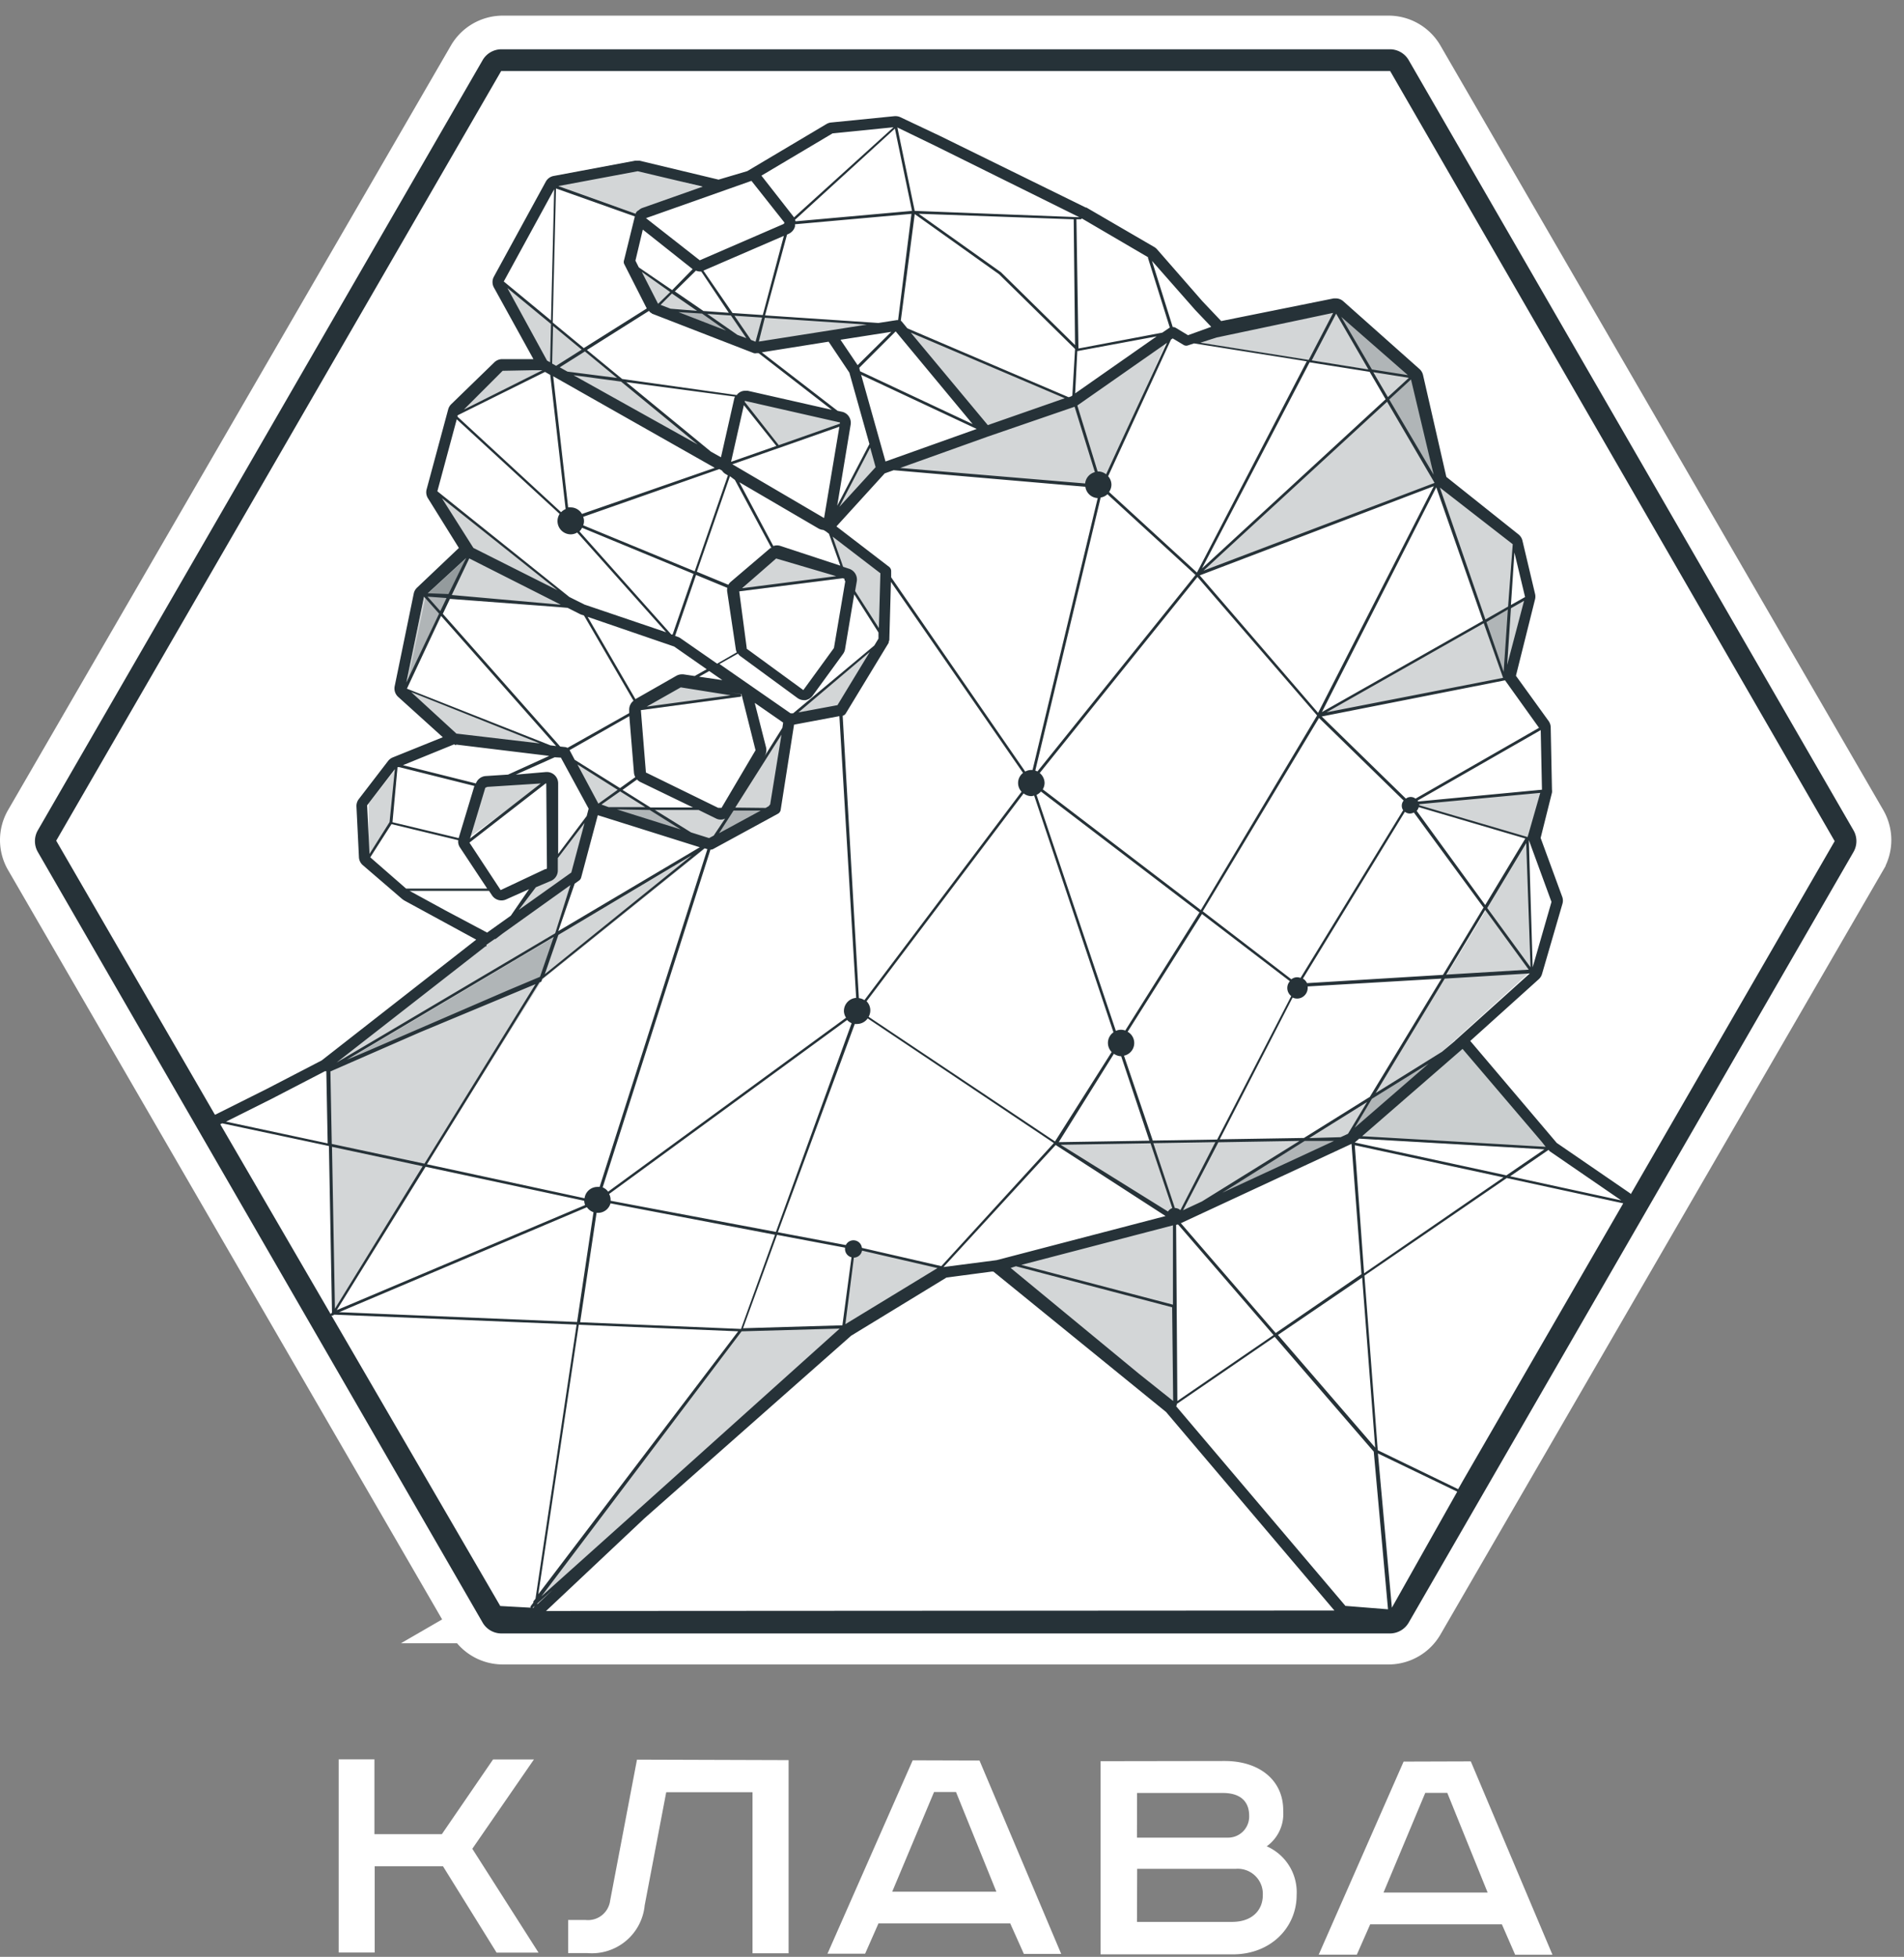 <svg width="109" height="112" fill="none" xmlns="http://www.w3.org/2000/svg"><rect width="100%" height="100%" fill="#808080" stroke="none"/><path d="M26.678 93.052l.866-.501-.866.501a2.436 2.436 0 002.108 1.213h50.702c.868 0 1.672-.461 2.108-1.213l25.351-43.756a2.425 2.425 0 000-2.432L81.596 3.108a2.435 2.435 0 00-2.108-1.213H28.786c-.868 0-1.672.461-2.108 1.213L1.327 46.864a2.425 2.425 0 000 2.432l25.351 43.756z" fill="#fff" stroke="#fff" stroke-width="2"/><path opacity=".2" d="M28.366 53.702l4.65-3.607 1.039-3.885-5.689 7.492zm-5.611-9.828l-.344 3.21-1.31 1.856v-2.951l1.654-2.115zm19.68-4.008l-5.688.765 2.406-1.537 3.282.772zM31.213 44.77l-4.371 3.172.765-2.958 3.607-.214zm11.228-22.041l5.987 1.53-3.807 1.383-2.18-2.913zm-15.49 8.821l-3.775 7.824 1.148-5.417 2.627-2.406zm17.424 14.731l-10.32-.071 6.642 2.076 3.678-2.005zM23.19 39.392l2.73 2.919 6.35.688-9.08-3.607z" fill="#263238"/><path opacity=".2" d="M45.179 41.215l-.804 5.066-3.678 2.004 4.482-7.07zm5.468-4.71l-2.477 4.158-2.99.552 5.467-4.71zm.078-3.826l-3.321-2.55 1.057 2.99 2.154 3.387.11-3.827zm-25.713-4.521l2.083 3.282 6.162 3.282-8.244-6.564zm3.795-12.033l2.77 5.067 10.281 5.688-13.05-10.755zm14.439 3.795l-7.22-5.001 1.46 2.737 5.76 2.264z" fill="#263238"/><path opacity=".2" d="M51.309 18.565l-13.823-.908 5.76 2.264 8.063-1.356zm10.197 4.312l-10.197-4.313 5.137 6.064 5.06-1.751zm19.336-1.323l-4.372-3.827-8.465 1.79 12.837 2.037z" fill="#263238"/><path opacity=".2" d="M82.263 27.645l-1.42-6.09-4.373-3.828 5.793 9.918zm3.905 11.163l-3.905-11.163 4.417 3.463-.512 7.7zm2.114 6.416l-.765 2.737-6.817-2.01 7.582-.727zM67.278 69.802l.072 10.573-10.171-7.952 10.1-2.62zm9.99-4.671l-16.794.28 6.805 4.39 9.989-4.67zM53.91 72.52l-4.975-1.149-.604 4.54 5.579-3.392zM30.468 91.94L42.48 76.074l5.85-.162L30.467 91.94z" fill="#263238"/><path opacity=".2" d="M83.768 59.468L67.278 69.8l9.99-4.67 6.5-5.663zm-1.505-31.823L68.57 32.86l12.272-11.306 1.42 6.091zm5.124 6.533l-1.22 4.631-10.65 2.095 11.87-6.726zM67.045 18.966l-3.944 8.86-12.597-1.09 11.073-3.755 5.468-4.015zm-26.471 29.43l-9.516 7.66-12.253 5.248 21.769-12.908zM27.01 31.661l-3.775 7.823 1.148-5.416 2.627-2.407z" fill="#263238"/><path opacity=".2" d="M33.133 34.833l-8.75-.765 2.627-2.407 6.123 3.172zm-1.602-13.836L26.2 23.59l2.562-2.543 2.77-.051zm55.973 27.068l.22 7.44-10.495 9.528 10.275-16.968zm-56.446 7.992L19.16 75.017l-.356-13.926 12.253-5.034zm11.267-22.211l2.076-1.972 3.938 1.207-6.014.765zM31.966 10.644l4.988 1.783 4.028-1.492L36.5 9.684l-4.534.96zm18.538 16.094l-.512-1.57-2.588 4.963 3.1-3.393z" fill="#263238"/><path opacity=".2" d="M33.017 50.096l-2.069 5.993-12.253 5.105 14.322-11.098zm-.649-6.844l8.206 5.144-6.454-2.076-1.752-3.068zM88.71 65.793L83.36 59.5l-6.027 5.63 11.378.662z" fill="#263238"/><path d="M106.107 47.52L80.661 3.47a1.245 1.245 0 00-1.077-.649H28.69a1.246 1.246 0 00-1.076.649L2.167 47.52a1.245 1.245 0 000 1.245l25.447 44.077a1.245 1.245 0 001.076.648h50.894a1.245 1.245 0 001.077-.648l25.446-44.076a1.238 1.238 0 000-1.246zM18.935 75.224L12.61 64.346l.11-.052 6.11 1.298.176 9.541-.046.033a.077.077 0 00-.025.058zM12.94 64.197l2.595-1.297 3.068-1.59h.078l.078 4.132-5.819-1.245zm9.814-20.29h.065a.078.078 0 00.039 0l4.3 1.077-.901 2.984-3.788-.908.285-3.12a.07.07 0 000-.033zM61.928 12.5l3.8 2.225a.077.077 0 000 .065l1.24 3.957-.429.292-4.8.908-.116-7.395h.233a.077.077 0 00.078-.078s-.006.033-.006.026zM24.364 66.78l9.081 1.946a.76.76 0 00.052.246l-14.219 6.013 5.086-8.205zm-5.19 8.12l-.168-9.262 5.19 1.11-5.021 8.153zm12.857-40.15l.46.038.746.376.195.065 2.835 4.878a.649.649 0 00-.247.538v.169l-3.535 1.991a.304.304 0 00-.117-.045l-.298-.032-6.72-7.596.408-.856 6.273.473zm-6.169-.695l1-2.095 5.234 2.646h-.052l-6.182-.551zm31.343-18.35l4.34 4.268-.156 2.666-.078.052-.136.045-9.23-3.944-.331-.402a.286.286 0 00-.046-.032l.798-6.104 4.84 3.45zm-4.612-3.47l8.874.317.078 7.2-4.242-4.17-4.71-3.348zM85.026 51.8l-3.924-5.39a.493.493 0 00.117-.214l6.103 1.797-2.296 3.807zm0 .28l2.49 3.418-4.721.285 2.231-3.704zm-.097-.137l-2.322 3.853-7.784.474a.603.603 0 00-.234-.26l5.838-9.548a.454.454 0 00.512.039l3.99 5.442zm-35.32 5.364l8.99-11.896a.74.74 0 00.442.156.722.722 0 00.162-.033l4.54 13.55a.747.747 0 00-.317.604c0 .196.077.385.214.525l-3.243 5.118-10.67-7.135a.746.746 0 00-.117-.889zM34.956 68.725v-.059a.746.746 0 00-.084-.33l13.622-9.957a.73.73 0 00.26.181L44.42 70.508l-9.464-1.783zm9.412 1.946l-1.946 5.39-9.21-.383.94-6.26h.084a.746.746 0 00.714-.544l9.418 1.797zm3.944-12.811a.739.739 0 00.123.389l-13.621 9.957a.746.746 0 00-.312-.247l6.169-19.33a.31.31 0 00.15-.032l3.716-2.024a.312.312 0 00.156-.227l.765-4.871 2.595-.487.96 16.126a.752.752 0 00-.7.746zM33.393 29.578l7.784-2.73.156.084c.048.076.112.14.188.188l.149.09-1.9 5.488-6.383-2.633a.648.648 0 000-.48l.006-.007zm2.459-7.706l6.227.83a.607.607 0 00-.04.091l-.765 3.38-.577-.324-4.846-3.977zm4.086 3.568l-7.103-3.963 2.718.363 4.385 3.6zm.253-7.492l1.375.973-2.724-1.057 1.349.084zm-1.803-.279l-.571-.22.649-.65 1.44.993-1.518-.123zm2.101.298l1.356.091.882 1.297-.512-.188-1.726-1.2zm1.557.104l1.583.104-.376 1.382-.26-.104-.947-1.382zm1.739.117l5.838.39-6.182.972.344-1.362zm15.911 26.99a.741.741 0 00.104-.363.746.746 0 00-.279-.57l9.03-11.222 6.849 7.926-6.655 11.138-9.049-6.909zm8.971 7.045l-4.249 6.759a.737.737 0 00-.233-.045.752.752 0 00-.305.064l-4.54-13.505a.752.752 0 00.252-.194l9.075 6.92zm-9.276-8.07l-.123-.051 3.743-15.626a.752.752 0 00.389-.188l5.04 4.618-9.049 11.248zm-.279-.084h-.078a.739.739 0 00-.343.091l-7.674-11.118v-.35a.312.312 0 00-.123-.253l-3.01-2.31 2.763-3.035.513-.182 10.975.947a.747.747 0 00.707.649l-3.73 15.561zm-13.706-3.243h-.149l-4.067-2.822 1.057-.596a.649.649 0 00.123.136l3.283 2.406a.65.65 0 00.37.124h.084a.649.649 0 00.408-.247l1.752-2.406a.65.65 0 00.11-.266l.526-3.14 1.388 2.186v.35l-.24.396-4.645 3.879zm4.385-3.51l-1.848 3.043-2.232.415 4.08-3.457zm-7.7 8.907l2.647-4.178-.649 4.003a.3.3 0 00-.077.09l-.182.104-1.738-.02zm1.46.169l-2.387 1.297.83-1.297h1.557zm.195-3.069l.045-.078a.649.649 0 00.065-.467l-.649-2.549 1.628 1.129-.045.298-1.044 1.667zm-1.427-9.477l5.922-.752.104.032v.072l.045.071-.649 3.82-1.751 2.407-3.243-2.367v-.052l-.428-3.23zm.168-.181l1.946-1.7 3.438 1.012-5.384.688zm2.206-2.413a.617.617 0 00-.422 0L42.325 27.6l4.54 2.653a.65.65 0 00.273.078l.143.084.175.136.649 1.823-3.412-1.122zm2.484-1.602l-5.19-3.042-.064-.033 6.13-2.153-.876 5.228zm-5.105-2.18l2.089 3.892h-.052l-2.283 1.946a.652.652 0 00-.13.162l-1.803-.746 1.894-5.468.285.214zm6.882 6.357l.098-.57a.65.65 0 00-.416-.695l-.37-.123-.602-1.726L50.4 32.81l-.085 3.14-1.362-2.122zm-.901-4.82l1.764-3.386.311 1.116-2.075 2.27zm2.64-2.594l-1.395-4.962 6.616 3.1-5.221 1.862zm4.988-2.14L49.24 21.25l-.04-.15a.316.316 0 000-.058l2.076-2.076 4.405 5.306zm-3.542-5.235l8.816 3.755-4.405 1.538-4.41-5.293zm-3.042 1.861l-.98-1.453 2.907-.454-1.927 1.907zm-1.66-1.342l1.187 1.77 1.148 4.087-1.843 3.529.772-4.658a.649.649 0 00-.454-.707l-.298-.065-4.34-3.347 3.828-.61zm.648 4.625v.064l-3.503 1.233L42.636 23v-.058l5.45 1.238zm-3.639 1.342l-2.594.908.733-3.243 1.861 2.335zm-4.599 7.382l1.79.74a.651.651 0 000 .259l.493 3.295c.012.047.03.093.052.136l-1.128.649-2.14-1.486-.079-.038-.188-.065 1.2-3.49zm1.505 6.02l-1.33-.195.578-.325.752.52zm.474.869l-4.8.648 1.946-1.102 2.854.454zm.538.084a.078.078 0 100-.156l-.649-.103.733.11.805 3.21-1.946 3.296h-.195l-4.138-2.024v-.039l-.286-3.529 5.676-.765zm-2.692 6.337H37.24l-1.602-1.005.83-.597a.65.65 0 00.175.136l3.03 1.466zm-4.177-1.109L32.9 43.486l-.292-.552 3.419-1.946.266 3.243a.65.65 0 00.077.247l-.875.63zm-.136.097l-1.103.792-1.2-2.245 2.303 1.453zm.142.091l1.44.902h-2.095l-.415-.15 1.07-.752zm1.693 1.064l1.778 1.116-3.652-1.148 1.874.032zm.299 0h2.503l1.006.493a.59.59 0 00.506 0l-.649.973-.266.143-1.031-.325-2.07-1.284zm10.748-5.39a.312.312 0 00.175-.13l2.458-4.048a.316.316 0 000-.058.292.292 0 00.04-.143.287.287 0 000-.045l.09-3.243 7.563 10.936a.727.727 0 00-.084 1.077l-8.997 11.928a.74.74 0 00-.318-.116l-.927-16.158zM63.77 60.312a.74.74 0 00.415.142l1.615 4.833-5.19.084 3.16-5.06zm2.095 5.124l1.245 3.71a.486.486 0 00-.246.195l-6.143-3.82 5.144-.085zm-1.518-5.014a.74.74 0 00.208-1.369l4.255-6.74 5.033 3.847a.584.584 0 00.078.85l-4.242 8.212-3.684.058-1.648-4.858zm5.403 4.956l4.645-.078-5.585 3.464-1.084.505 2.024-3.891zm4.943-.078h1.68l-6.396 2.964 4.716-2.964zm.26-.162l3.308-2.063-1.09 1.816-.422.195-1.796.052zm3.587-2.251l3.243-2.011-4.23 3.671.987-1.66zm-.117-.11l-3.775 2.354-4.82.078 4.17-8.115a.596.596 0 00.685-.12.61.61 0 00.179-.431.565.565 0 000-.084l7.66-.448-4.1 6.765zm1.9-16.398l-5.87 9.593a.525.525 0 00-.525.078l-5.073-3.892 6.655-11.066 4.846 4.729a.46.46 0 000 .59l-.033-.032zM75.458 40.8l-6.778-7.868 13.401-5.105L75.458 40.8zm-6.934-8.03l-5.033-4.612a.739.739 0 00.136-.415.746.746 0 00-.188-.487l3.6-7.823.097-.064.649.389a.311.311 0 00.253 0l.318-.104 6.454 1.025-6.286 12.09zm6.448-12.033l3.438.545.914 1.57-10.514 9.684 6.162-11.799zm-10.904 4.787l-.746 1.622a.739.739 0 00-.448-.162h-.038l-1.161-3.776 5.13-3.586-2.737 5.902zm-2.517-3.01l.123-2.419 4.541-.843-4.664 3.263zm1.129 4.509a.747.747 0 00-.558.648l-10.586-.888 5.02-1.797 4.963-1.706 1.16 3.743zm-11.267-8.699a.315.315 0 00-.091 0l-1.038.162-6.486-.434 1.258-4.625.097-.046a.649.649 0 00.357-.415.612.612 0 000-.13l6.668-.596-.765 6.084zm-7.745-.292l-1.732-.116-1.667-2.427 4.605-1.99-1.206 4.533zm-1.946-.13l-1.453-.103-1.635-1.122 1.207-1.188a.65.65 0 00.233.052h.072l1.576 2.361zm-3.243-1.297l-1.907-1.297-.195-.39.422-1.777 2.854 2.264-1.174 1.2zm-.11.11l-.695.675-.934-1.83 1.628 1.155zm-1.051 1.233l5.837 2.264c.053.014.11.014.163 0h.11l4.19 3.243-4.813-1.09h-.136a.597.597 0 00-.493.247l-6.558-.921-2.017-1.66 3.554-2.239a.31.31 0 00.156.136l.007.02zm-1.992 3.684l-2.841-.363-.441-.246 1.44-.909 1.842 1.518zm-3.49-.694l-.227-.13.052-2.153 1.641 1.356-1.466.927zm9.081 5.838l-7.602 2.64a.747.747 0 00-.648-.376.724.724 0 00-.143 0l-.856-7.505 9.25 5.241zm-7.595 3.431l6.383 2.64-1.2 3.47h-.072l-5.26-5.902a.747.747 0 00.149-.207zm5.273 6.798l1.862 1.298-.688.389-.648-.097h-.091a.65.65 0 00-.311.084l-2.342 1.336-2.737-4.71 4.955 1.7zm-6.486 6.357l1.589 2.92-.11.42-1.635 2.174v-4.041a.648.648 0 00-.649-.649h-.038l-1.739.15 2.225-.993.357.02zm-1.155 1.48l-4.047 3.152.875-2.906.117-.052 3.055-.195zm.28 0h.038l.039 4.845-.039.058h-.065l-2.536 1.194h-.013l-1.784-2.712 4.36-3.386zm.33 5.565a.649.649 0 00.37-.578v-.72l1.53-2.01-.758 2.84-3.01 2.141.98-1.297.888-.376zm1.336.168l.247-.175a.311.311 0 00.123-.175l.953-3.568 5.838 1.836-8.101 4.8.94-2.718zm6.72-1.628l-8.432 6.811.778-2.25 7.654-4.56zm-8.705 6.96l-1.79.753-8.523 3.684-.753.311L31.7 53.624l-.785 2.283zm.04.292a.078.078 0 00.045-.045l.038-.123 9.296-7.48.162.052-6.169 19.33a.705.705 0 00-.123 0 .746.746 0 00-.74.649l-9.022-1.946 6.44-10.41.072-.027zM33.6 69.094a.74.74 0 00.376.286l-.94 6.285-13.622-.564L33.6 69.094zm-.467 6.727l9.126.376-11.442 15.049 2.316-15.425zm9.32.376h.04l5.578-.156L36.63 86.317l-.156.136-.045.046-5.436 4.871 11.462-15.172zm.085-.175l1.946-5.345 3.892.733a.46.46 0 000 .078.492.492 0 00.37.473l-.52 3.892-5.688.169zm6.344-4.041a.486.486 0 00.467-.402l4.32.999-5.273 3.21.486-3.807zm.46-.558a.486.486 0 00-.92-.162l-3.892-.733 4.404-11.922a.72.72 0 00.136 0 .747.747 0 00.603-.318l10.658 7.135-6.441 7.044-4.547-1.044zm11.093-5.89l6.292 4.067-9.672 2.524-3.042.395 6.422-6.986zm-2.277 6.94l8.945 2.349.058 5.364-1.946-1.55-7.356-6.065.299-.097zm.311-.077l8.68-2.264v4.54l-8.68-2.276zm7.557-6.966l3.548-.059-1.998 3.892a.493.493 0 00-.318-.123l-1.232-3.71zm1.343 4.657h.078l5.461 6.324-5.507 3.775-.071-10.073.039-.026zm.233-.078l9.769-4.54.57 7.459-4.91 3.367-5.429-6.286zm10.379 3.114l.746 9.73-5.566-6.448 4.82-3.282zm-.422-7.577l8.51 1.842-7.978 5.488-.532-7.33zm0-.155l.253-.221 10.605.61-2.179 1.492-8.679-1.881zm11.092.421l.065.078 4.1 2.815-6.364-1.381 2.2-1.512zm-10.67-.785l5.747-4.994 4.54 5.325.22.28-10.507-.61zm5.345-5.474l-.779.648-3.794 2.361 3.956-6.551 4.872-.298-4.281 3.853.026-.013zm1.816-7.583l2.231-3.71.247 7.102-2.478-3.392zm2.38-3.892l1.298 3.542-1.077 3.742-.22-7.284zm-.071-.169l-6.201-1.822a.474.474 0 000-.059l6.927-.648-.726 2.53zm-6.266-2.036l-.032-.052 7.05-4.035.072 3.412-7.09.675zm-.15-.163a.447.447 0 00-.55 0l-4.82-4.702 10.495-2.07 1.946 2.718-7.07 4.054zm5.015-6.914l-10.106 1.972 8.997-5.099 1.109 3.127zm-.954-3.192l1.226-.72-.24 3.568-.986-2.848zm1.402-.791l.752-.428-.967 3.671.215-3.243zm0-.188l.2-3.003.61 2.549-.81.454zm-.163.09l-1.297.74-2.608-7.55 4.171 3.243-.266 3.568zm-1.44.818l-9.217 5.222 6.545-12.863 2.672 7.641zM68.9 32.659l10.509-9.665 2.718 4.645-13.227 5.02zm10.632-9.794l1.245-1.148 1.298 5.455-2.543-4.307zm-.078-.136l-.837-1.427 2.037.324-1.2 1.102zm-.914-1.583l-1.758-3.01 3.814 3.334-2.056-.324zm-.202 0l-3.243-.52 1.395-2.672 1.848 3.192zM74.92 20.6l-6.201-.986.934-.298 6.668-1.408L74.92 20.6zm-6.908-1.414l-.7-.422a.305.305 0 00-.176-.045l-1.187-3.788 2.472 2.808.92.967-1.33.48zM52.366 12.07l-.992-4.774 2.166 1.05 8.251 4.087-9.425-.363zm-.155 0l-6.662.597a.644.644 0 00-.039-.084l5.721-5.222.98 4.71zm-6.753.37l-1.868-2.387 4.073-2.42 3.49-.35-5.695 5.157zm-.545.305a.071.071 0 00-.032.065l-4.82 2.088-3.08-2.413 6.038-2.134 1.894 2.394zm-8.14-.844a.646.646 0 00-.214.137.303.303 0 00-.17.194l-4.423-1.582 4.54-.85 3.724.882-3.457 1.22zm-.429.487l-.616 2.497a.311.311 0 000 .214l1.298 2.556-3.607 2.27-1.777-1.466.188-7.673 4.514 1.602zm-4.8 5.955l-2.704-2.232 2.886-5.28-.182 7.512zm0 .2l-.051 2.193-.176-.097-2.27-4.152 2.497 2.057zm-.506 2.654l-4.475 2.238 2.212-2.212 1.706-.033h.564l-.007.007zm.163.09l.298.17.882 7.68a.752.752 0 00-.26.18l-5.928-5.467v-.078l5.008-2.485zm.836 8.128a.758.758 0 00.642 1.168.738.738 0 00.364-.104l5.092 5.708-4.67-1.583-.87-.434-7.557-6.052 1.11-4.12 5.89 5.417zm-.123 4.366l-4.813-2.42-1.803-2.847 6.616 5.267zm-6.24.22l-1.187-.045 2.199-2.018-1.012 2.063zm-.11.227l-.357.746-.733-.824 1.09.078zm-.428.895l-1.875 3.938 1.012-4.91.863.972zm.11.124l6.59 7.453-.324-.04-8.218-3.243 1.952-4.17zm5.663 7.303l-4.735-.557h-.04l-2.594-2.381 7.369 2.938zm-4.807.065l5.339.649-2.355 1.07-1.297.084a.65.65 0 00-.545.422l-4.177-1.044 2.931-1.194a.306.306 0 00.117.052l-.013-.039zm-3.8 4.437l-1.149 1.823-.136-2.783 1.589-2.07-.305 3.03zm-1.09 1.992l1.2-1.875 3.82.92a.61.61 0 00.084.39l1.576 2.38h-4.644l-2.043-1.783.006-.032zm6.784 1.945l.182.273a.649.649 0 00.772.227l1.336-.597-1.044 1.518-1.356.966-2.368-1.258-2.069-1.129h4.547zm-.155 3.094l.48-.337h.045l.396-.305 3.892-2.782-.87 2.756-12.519 7.402 8.517-6.643a.293.293 0 00.078-.026l-.02-.065zm-3.789 4.995l6.604-2.75-6.357 10.275-5.306-1.13-.078-4.15 5.137-2.245zm6.487 32.945h-.052l.123-.11-.071.11zm0-.376a.072.072 0 000 .072l-.156.207a.078.078 0 000 .09l-1.744-.096-9.665-16.626h.084l.071-.051 13.881.57-2.354 15.691-.117.143zm.227.13l.882-.791-.888.836.006-.045zm.493.428l5.637-5.306 11.831-10.45 5.456-3.328 2.594-.343c.03.004.06.004.09 0l9.887 8.037 9.638 11.364-45.133.026zm45.763-.292l-9.698-11.436a.078.078 0 00.046-.071v-.052l5.604-3.84 5.67 6.57.817 9.024-2.44-.195zm2.66.104l-.799-8.828 4.54 2.186-3.742 6.642zm4.092-7.31l-.298.525-4.606-2.231v-.046l-.759-9.944 8.147-5.585 6.669 1.447-9.153 15.834zm9.587-16.366l-.045-.046-4.197-2.88-4.95-5.837 3.925-3.536a.647.647 0 00.182-.291l1.167-4.01a.648.648 0 000-.388l-1.245-3.393.649-2.594a.653.653 0 000-.17l-.072-3.573a.649.649 0 00-.116-.35l-1.875-2.595 1.096-4.385a.65.65 0 000-.298l-.726-3.062a.649.649 0 00-.22-.344L82.8 27.295l-1.336-5.838a.65.65 0 00-.195-.33l-4.378-3.893a.65.65 0 00-.415-.155h-.123l-6.442 1.297-1.076-1.135-2.595-2.97a.647.647 0 00-.156-.13l-3.892-2.264h-.038l-8.336-4.094-2.264-1.07a.649.649 0 00-.272-.065h-.065l-3.645.364a.65.65 0 00-.253.084l-4.54 2.698-1.642.487-4.521-1.083h-.259l-4.67.875a.647.647 0 00-.435.312l-2.984 5.461a.65.65 0 000 .597l2.27 4.112h-1.797a.648.648 0 00-.434.176l-2.478 2.406a.649.649 0 00-.169.286l-1.239 4.592a.647.647 0 00.072.493l1.777 2.854-2.4 2.277a.649.649 0 00-.182.324l-1.096 5.326a.65.65 0 00.188.584l2.569 2.322-2.874 1.16a.649.649 0 00-.26.202l-1.68 2.186a.65.65 0 00-.129.408l.143 2.92a.64.64 0 00.214.44l2.264 1.947.11.077 4.125 2.245-8.847 6.914-3.14 1.628-2.945 1.473h-.03L3.218 48.117 28.69 4.067h50.894l25.447 44.076-11.67 20.199z" fill="#263238"/><path opacity=".05" d="M88.775 65.798L83.8 59.694l-5.858 5.254 10.833.85z" fill="#263238"/><path d="M21.435 100.695v4.281h3.862l2.93-4.275h2.34l-3.528 5.113 3.79 5.944h-2.4l-3.07-4.945H21.45v4.939h-2.06v-11.057h2.044zm23.71.045v11.057H43.08v-9.221h-4.94l-1.233 6.475a3.037 3.037 0 01-3.265 2.735h-1.117v-1.898h.983a1.286 1.286 0 00.943-.263 1.288 1.288 0 00.48-.853l1.535-8.06 8.679.028zm10.929.022l4.677 11.068h-2.137l-.782-1.747h-7.54l-.765 1.736h-2.155l4.879-11.069 3.823.012zm-4.995 7.507h5.96l-2.31-5.705h-1.256l-2.395 5.705zm19.032-7.479c1.998 0 3.377 1.116 3.35 2.868a2.28 2.28 0 01-.944 2.015 2.87 2.87 0 011.713 2.791c0 1.859-1.484 3.399-3.667 3.394h-7.557v-11.057l7.105-.011zm-5.023 9.209h5.442c1.16 0 1.763-.675 1.763-1.535a1.436 1.436 0 00-1.557-1.501H65.1l-.011 3.036zm0-4.822h5.202a1.208 1.208 0 001.222-1.256c0-.681-.357-1.301-1.518-1.301h-4.9l-.006 2.557zm19.112-4.365l4.676 11.069H86.74l-.76-1.742h-7.54l-.765 1.736h-2.182l4.861-11.051 3.846-.012zm-4.996 7.508h5.96l-2.31-5.705h-1.261l-2.39 5.705z" fill="#fff"/></svg>